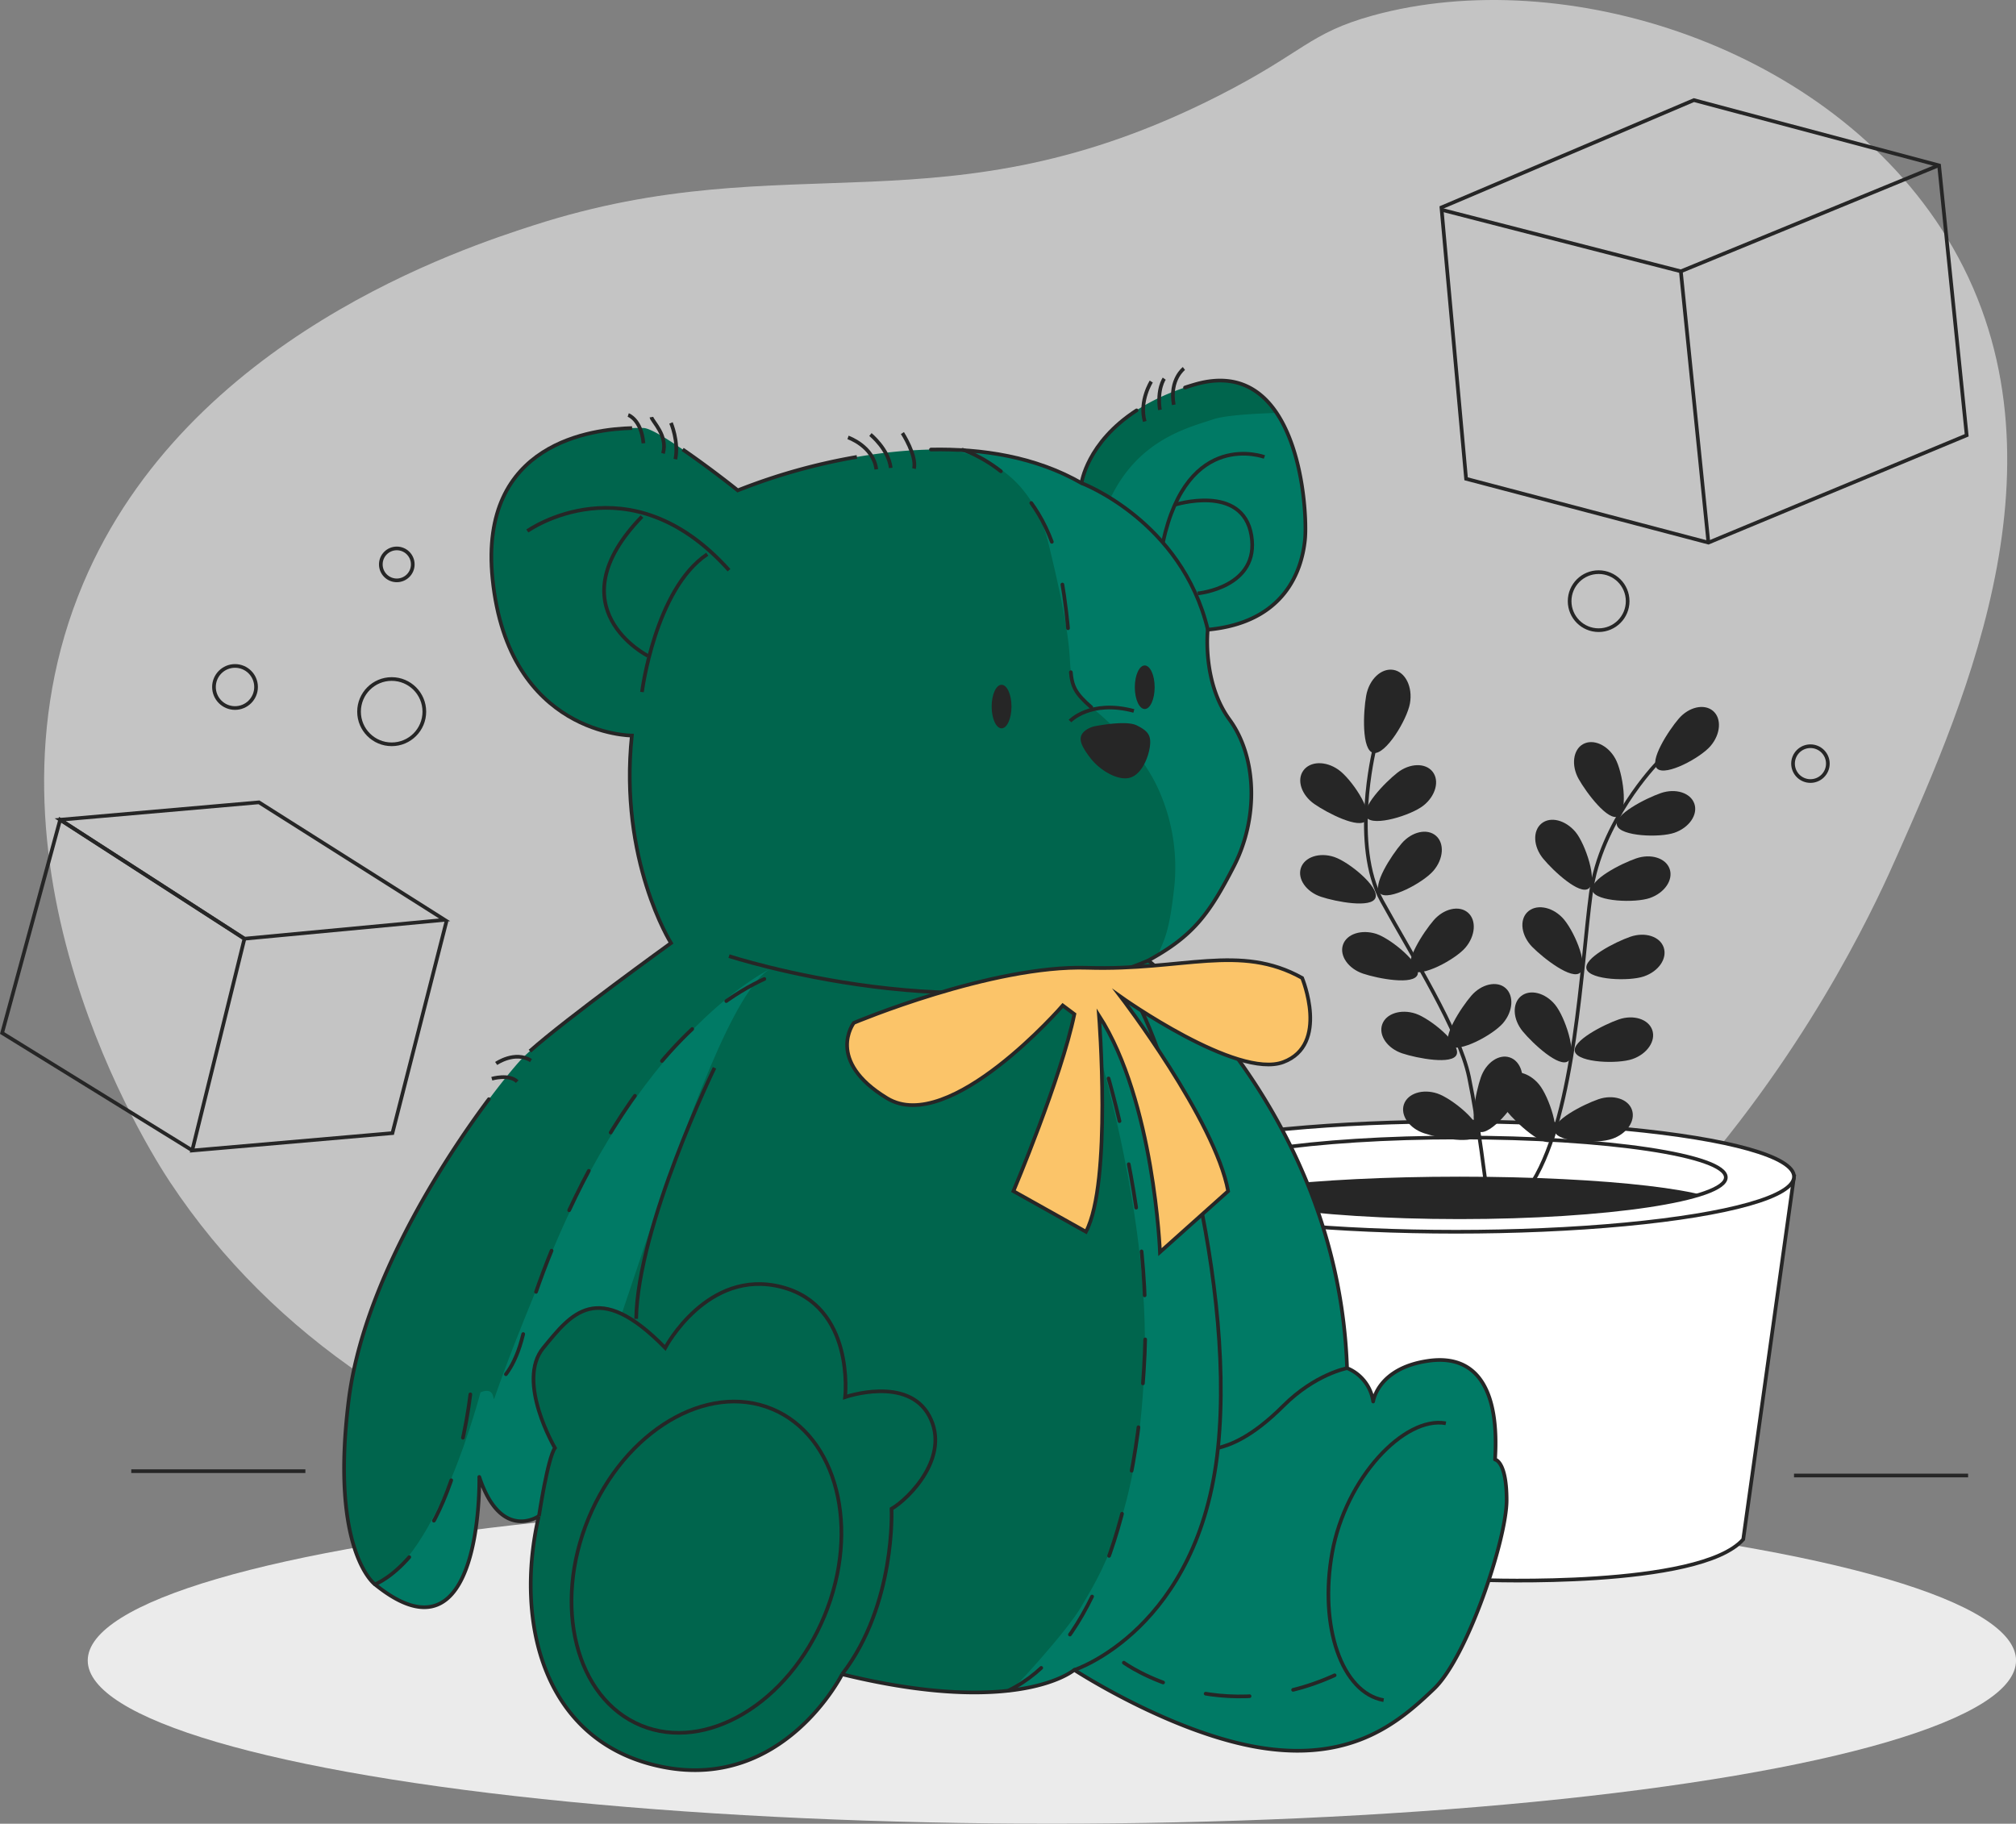 <svg xmlns="http://www.w3.org/2000/svg" xmlns:xlink="http://www.w3.org/1999/xlink" width="548.92" height="496.59" viewBox="0 0 548.92 496.59">
  <rect x="0" y="0" width="548.92" height="496.59" fill="#808080" stroke="none"/>
  <defs>
    <clipPath id="clip-path">
      <ellipse cx="397.42" cy="320.59" rx="72.49" ry="10.86" style="fill: #fff;stroke: #262626;stroke-miterlimit: 10"/>
    </clipPath>
    <clipPath id="clip-path-2">
      <path d="M102.11,431.4S89.86,422.32,95,381.23s40.3-85.73,47-92.84,40.69-31.6,40.69-31.6-14.22-22.52-10.66-56.5c0,0-33.58,0-37.93-42.66s37.14-41.09,41.09-41.09,23.3,15,25.68,17c0,0,55.7-23.7,93.62-2,0,0,2.37-18.56,30.82-26.86s30.81,34.37,30,42.27-5.13,22.52-26.47,24.5c0,0-1.58,14.22,5.93,24.49s7.9,26.86,1.19,39.9-11.07,19-23.31,25.68c0,0,51.75,41.08,54.12,111a11.58,11.58,0,0,1,7.11,9.09s1.19-9.09,15-11.07,19.36,8.7,18.18,26.87c0,0,3.16.39,3.16,11.06s-10.67,42.67-19.76,51.36-21.73,19.75-46.22,16.2-51.75-21.34-51.75-21.34-15,13-63.21,1.19c0,0-15.8,31.6-48.59,25.28s-40.69-39.5-34-68.34c0,0-10.27,7.11-16.2-10.67C130.55,402.17,131.74,455.5,102.11,431.4Z" style="fill: #00654d"/>
    </clipPath>
  </defs>
  <title>Ресурс 7</title>
  <g id="Слой_2" data-name="Слой 2">
    <g id="Слой_1-2" data-name="Слой 1">
      <g>
        <path d="M145.32,61.34c70-22.59,111.84,2.71,186.51-35.28,23.4-11.91,24.46-17,42-21.85C426-10.11,498.18,12.61,530.11,64.7c35.37,57.71,5.39,125.46-13.44,168-9.12,20.61-67.38,152.29-210,179.8-86,16.58-203.44-4.52-260.45-90.74-5.24-7.92-55.78-86.91-23.52-163C51.08,91.76,126.66,67.37,145.32,61.34Z" style="fill: #c4c4c4"/>
        <g>
          <ellipse cx="286.41" cy="452.14" rx="262.52" ry="44.44" style="fill: #ebebeb"/>
          <g>
            <path d="M403.54,430.22s59.26,2.37,71.11-11.06l13.83-98.77L301.61,322l11.46,94.82Z" style="fill: #fff;stroke: #262626;stroke-miterlimit: 10"/>
            <ellipse cx="396.43" cy="320.39" rx="92.05" ry="15.01" style="fill: #fff;stroke: #262626;stroke-miterlimit: 10"/>
            <g>
              <ellipse cx="397.42" cy="320.59" rx="72.49" ry="10.86" style="fill: #fff"/>
              <g style="clip-path: url(#clip-path)">
                <line x1="388.13" y1="325.53" x2="401.96" y2="327.9" style="fill: #fff;stroke: #262626;stroke-miterlimit: 10"/>
                <ellipse cx="397.42" cy="328.89" rx="72.49" ry="8.49" style="fill: #262626"/>
              </g>
              <ellipse cx="397.42" cy="320.59" rx="72.49" ry="10.86" style="fill: none;stroke: #262626;stroke-miterlimit: 10"/>
            </g>
          </g>
          <g>
            <path d="M102.11,431.4S89.86,422.32,95,381.23s40.3-85.73,47-92.84,40.69-31.6,40.69-31.6-14.22-22.52-10.66-56.5c0,0-33.58,0-37.93-42.66s37.14-41.09,41.09-41.09,23.3,15,25.68,17c0,0,55.7-23.7,93.62-2,0,0,2.37-18.56,30.82-26.86s30.81,34.37,30,42.27-5.13,22.52-26.47,24.5c0,0-1.58,14.22,5.93,24.49s7.9,26.86,1.19,39.9-11.07,19-23.31,25.68c0,0,51.75,41.08,54.12,111a11.58,11.58,0,0,1,7.11,9.09s1.19-9.09,15-11.07,19.36,8.7,18.18,26.87c0,0,3.16.39,3.16,11.06s-10.67,42.67-19.76,51.36-21.73,19.75-46.22,16.2-51.75-21.34-51.75-21.34-15,13-63.21,1.19c0,0-15.8,31.6-48.59,25.28s-40.69-39.5-34-68.34c0,0-10.27,7.11-16.2-10.67C130.55,402.17,131.74,455.5,102.11,431.4Z" style="fill: #00654d"/>
            <g style="clip-path: url(#clip-path-2)">
              <path d="M256.18,122.47s22.92-.4,29.24,25.28,5.66,30.55,6.06,34.24,1.22,7.14,5.66,10.6c7.83,6.12,14.94,15,18.1,21.93a51.64,51.64,0,0,1,4.35,28.24c-1.38,12.25-3,13.63-4.15,17s37.53-19,37.53-19l6.52-126.62-8.69-1.78s-15.56.19-20.35,1.78c-7.11,2.37-20.34,5.53-28,21.33C302.41,135.5,276.53,120.49,256.18,122.47Z" style="fill: #007a65"/>
              <path d="M294.5,270.81s18.18,52.94,17.19,97.78S298.06,431,294.5,437.33s-18.56,22.91-22.12,25.88,20.54-5.93,20.54-5.93l55.31,28.05,47.41-15.41,22.71-78.42-10.66-23.31-32.2-.39-6.52,3-9.28-70.52L319.2,259.75Z" style="fill: #007a65"/>
              <path d="M209.83,263.77s-33.71,15.8-59,75.85-11.06,35.82-20,39.5c0,0-11.59,45-28.71,52.28,0,0,25.55,29.9,28.18-27.52,0,0,5,15.28,16.46,9S190.34,274.3,209.83,263.77Z" style="fill: #007a65"/>
            </g>
          </g>
          <g>
            <path d="M185.87,122.37c6.5,4.45,13.63,10,15,11.16a161.89,161.89,0,0,1,32.45-9.11" style="fill: none;stroke: #262626;stroke-miterlimit: 10"/>
            <path d="M144.28,286.22c10-8.94,38.42-29.43,38.42-29.43s-14.22-22.52-10.66-56.5c0,0-33.58,0-37.93-42.66-3.8-37.33,27.48-40.79,38-41.07" style="fill: none;stroke: #262626;stroke-miterlimit: 10"/>
            <path d="M322.66,105.52c.86-.29,1.75-.56,2.66-.83,28.44-8.3,30.81,34.37,30,42.27s-5.13,22.52-26.47,24.5c0,0-1.58,14.22,5.93,24.49s7.9,26.86,1.19,39.9-11.07,19-23.31,25.68c0,0,51.75,41.08,54.12,111a11.58,11.58,0,0,1,7.11,9.09s1.19-9.09,15-11.07,19.36,8.7,18.18,26.87c0,0,3.16.39,3.16,11.06s-10.67,42.67-19.76,51.36-21.73,19.75-46.22,16.2-51.75-21.34-51.75-21.34-15,13-63.21,1.19c0,0-15.8,31.6-48.59,25.28s-40.69-39.5-34-68.34c0,0-10.27,7.11-16.2-10.67,0,0,1.19,53.33-28.44,29.23,0,0-12.25-9.08-7.11-50.17,3.91-31.3,25.25-64.66,38.16-81.92" style="fill: none;stroke: #262626;stroke-linecap: round;stroke-linejoin: round"/>
            <path d="M253.48,122.41c13.84-.28,28.41,1.92,41,9.14,0,0,1.4-11,15-19.81" style="fill: none;stroke: #262626;stroke-linecap: round;stroke-linejoin: round"/>
          </g>
          <path d="M230.9,119.11s6.91,2.37,7.7,8.69" style="fill: none;stroke: #262626;stroke-miterlimit: 10"/>
          <path d="M237,118.32s4.94,4,5.53,9.09" style="fill: none;stroke: #262626;stroke-miterlimit: 10"/>
          <path d="M245.71,117.92s3.95,6.13,3.16,9.68" style="fill: none;stroke: #262626;stroke-miterlimit: 10"/>
          <path d="M171.05,113s3.55,1.18,4.15,7.7" style="fill: none;stroke: #262626;stroke-miterlimit: 10"/>
          <path d="M177.37,113.58c.2,1.18,4.54,4.94,3.16,9.88" style="fill: none;stroke: #262626;stroke-miterlimit: 10"/>
          <path d="M182.7,115.16s2.18,5.14,1.19,9.88" style="fill: none;stroke: #262626;stroke-miterlimit: 10"/>
          <path d="M313.47,103.9s-3.36,5.33-1.78,10.86" style="fill: none;stroke: #262626;stroke-miterlimit: 10"/>
          <path d="M317,103.11s-2,2.77-1.18,8.49" style="fill: none;stroke: #262626;stroke-miterlimit: 10"/>
          <path d="M322.36,100.34s-4,3-2.77,9.88" style="fill: none;stroke: #262626;stroke-miterlimit: 10"/>
          <path d="M135.1,289.58s5.13-3.56,9.48-.79" style="fill: none;stroke: #262626;stroke-miterlimit: 10"/>
          <path d="M133.91,293.73s4.74-1.39,6.92.79" style="fill: none;stroke: #262626;stroke-miterlimit: 10"/>
          <path d="M143.59,144.59s27.66-19.75,54.91,10.67" style="fill: none;stroke: #262626;stroke-miterlimit: 10"/>
          <path d="M174.8,188.44s3.56-28.05,17.78-37.53" style="fill: none;stroke: #262626;stroke-miterlimit: 10"/>
          <path d="M176.38,178.57s-25.68-13-1.58-37.93" style="fill: none;stroke: #262626;stroke-miterlimit: 10"/>
          <path d="M294.5,131.55s27.26,10.28,34.37,39.91" style="fill: none;stroke: #262626;stroke-miterlimit: 10"/>
          <path d="M344.28,124.44s-20.94-7.9-27.65,23.31" style="fill: none;stroke: #262626;stroke-miterlimit: 10"/>
          <path d="M326.11,161.58s17-1.58,14.62-15.8-20.94-8.3-20.94-8.3" style="fill: none;stroke: #262626;stroke-miterlimit: 10"/>
          <path d="M262.11,122.47s22.12,6.71,26.86,34.76-.66,27.66,8.17,35.36" style="fill: none;stroke: #262626;stroke-linecap: round;stroke-linejoin: round;stroke-dasharray: 12"/>
          <path d="M291.34,196.34s5.53-5.92,17.39-2.76" style="fill: none;stroke: #262626;stroke-miterlimit: 10"/>
          <path d="M198.5,260.34s66.37,21.73,114.18,1.19" style="fill: none;stroke: #262626;stroke-miterlimit: 10"/>
          <path d="M146.75,412.84s2.37-15.81,4.35-18.57c0,0-10.67-18.17-3.16-27.26s14.61-19,33.18,0c0,0,11.46-21.73,31.61-16.59s17.38,30,17.38,30,17-5.92,22.91,5.14-5.53,22.52-10.27,25.28c0,0,1.19,26.07-13.43,45" style="fill: #00654d;stroke: #262626;stroke-miterlimit: 10"/>
          <path d="M292.53,454.71s34-11.06,39.11-60.44-16.59-116.54-24.1-124.45" style="fill: none;stroke: #262626;stroke-miterlimit: 10"/>
          <path d="M366.8,372.54s-8.69,1.58-17.38,10.27-14.62,10.67-17.78,11.46" style="fill: none;stroke: #262626;stroke-miterlimit: 10"/>
          <path d="M194.55,290.76s-20.93,43.06-21.33,68.35" style="fill: none;stroke: #262626;stroke-miterlimit: 10"/>
          <path d="M102.11,431.4s20.54-7.5,26.07-52.54c0,0,9.88,2.37,14.23-15.41s27.26-79.8,66.37-97.18" style="fill: none;stroke: #262626;stroke-linecap: round;stroke-linejoin: round;stroke-dasharray: 12"/>
          <path d="M306,452.74s26.07,19,59.65,2.37" style="fill: none;stroke: #262626;stroke-linecap: round;stroke-linejoin: round;stroke-dasharray: 12"/>
          <ellipse cx="192.36" cy="426.7" rx="46.64" ry="34.76" transform="translate(-275.47 441.24) rotate(-67.51)" style="fill: none;stroke: #262626;stroke-miterlimit: 10"/>
          <path d="M376.74,462.94c-11.37-2-17.65-20.05-14-40.23s19.58-37.2,30.94-35.16" style="fill: none;stroke: #262626;stroke-miterlimit: 10"/>
          <path d="M295.81,198.7a6.76,6.76,0,0,1,2.53-1c2.5-.46,8.68-1.43,11.18-.18,3.16,1.58,4,2.77,3.55,5.93-.39,2.69-2.11,7.3-5.33,8.29s-8.3-1.91-11-5.53C294.38,203.05,293,200.59,295.81,198.7Z" style="fill: #262626"/>
          <ellipse cx="272.71" cy="192.39" rx="2.7" ry="5.93" style="fill: #262626"/>
          <ellipse cx="311.69" cy="187.13" rx="2.7" ry="5.93" style="fill: #262626"/>
          <path d="M294.5,270.81s19.36,49.19,17.19,97.78-16.79,81.78-36.94,91.65" style="fill: none;stroke: #262626;stroke-linecap: round;stroke-linejoin: round;stroke-dasharray: 12"/>
          <path d="M232.48,278.52s37.53-15.81,63.6-15,41.49-6.71,58.47,2.77c0,0,7.51,18.17-5.13,22.91s-44.25-17.77-44.25-17.77S330.85,305,334.4,324.34l-18.56,16.6s-1.58-41.09-16.6-64.4c0,0,3.56,45.43-3.55,58.86l-19.75-11.06s13-30.81,16.59-48.19l-3.16-2.37s-30.82,35.55-47.8,25.28S232.48,278.52,232.48,278.52Z" style="fill: #fbc469;stroke: #262626;stroke-miterlimit: 10"/>
          <path d="M374.17,204.25s-6.32,25.81,2.11,41.08,21.07,35.29,23.7,47.93,4.75,30.56,4.75,30.56" style="fill: none;stroke: #262626;stroke-miterlimit: 10"/>
          <path d="M451.08,207.93s-15.28,15.8-17.91,35.29-4.21,59.53-15.8,78.49" style="fill: none;stroke: #262626;stroke-miterlimit: 10"/>
          <path d="M383.9,191.54c-.79,4.44-6.61,14.07-9.91,13.48s-2.81-11.18-2-15.62,4.11-7.55,7.4-7S384.7,187.1,383.9,191.54Z" style="fill: #262626"/>
          <path d="M387.55,219.37c-3.34,2.62-13.46,5.76-15.41,3.28s5-9.63,8.35-12.25,7.63-2.75,9.58-.27S390.89,216.74,387.55,219.37Z" style="fill: #262626"/>
          <path d="M409.25,278.59c-2.77,3.22-12.09,8.26-14.49,6.2s3.06-10.41,5.83-13.64,7-4.17,9.34-2.11S412,275.37,409.25,278.59Z" style="fill: #262626"/>
          <path d="M399,258.05c-2.77,3.22-12.1,8.26-14.49,6.2s3.06-10.42,5.83-13.64,6.95-4.17,9.34-2.12S401.75,254.83,399,258.05Z" style="fill: #262626"/>
          <path d="M390.29,237.11c-2.77,3.22-12.1,8.26-14.49,6.2s3.06-10.41,5.83-13.64,6.95-4.17,9.34-2.11S393.06,233.89,390.29,237.11Z" style="fill: #262626"/>
          <path d="M465.74,203.14c-2.76,3.22-12.09,8.25-14.48,6.2s3.06-10.42,5.82-13.64,6.95-4.17,9.35-2.12S468.51,199.91,465.74,203.14Z" style="fill: #262626"/>
          <path d="M414,297.07c-1.39,4-8.21,12.13-11.19,11.1s-1-10.81.4-14.82,4.93-6.44,7.91-5.41S415.4,293.06,414,297.07Z" style="fill: #262626"/>
          <path d="M438.94,310.11c-4,1.38-14.61,1-15.64-1.95s7.9-7.46,11.91-8.84,8.11-.1,9.14,2.88S443,308.72,438.94,310.11Z" style="fill: #262626"/>
          <path d="M444.47,288.38c-4,1.38-14.61,1-15.63-1.95s7.89-7.45,11.9-8.84,8.11-.1,9.14,2.88S448.49,287,444.47,288.38Z" style="fill: #262626"/>
          <path d="M447.63,265.86c-4,1.39-14.61,1-15.63-1.95s7.89-7.45,11.91-8.84S452,255,453,258,451.65,264.47,447.63,265.86Z" style="fill: #262626"/>
          <path d="M449.21,244.53c-4,1.38-14.6,1-15.63-1.95s7.89-7.46,11.91-8.84,8.1-.1,9.13,2.88S453.23,243.14,449.21,244.53Z" style="fill: #262626"/>
          <path d="M455.93,226.75c-4,1.39-14.61,1-15.64-1.95s7.9-7.45,11.91-8.84,8.11-.1,9.14,2.88S459.94,225.36,455.93,226.75Z" style="fill: #262626"/>
          <path d="M439.8,206.53c2.08,3.71,3.6,14.2.85,15.74s-8.73-6.45-10.81-10.16-1.53-8,1.22-9.5S437.73,202.83,439.8,206.53Z" style="fill: #262626"/>
          <path d="M429,226.56c2.7,3.29,6.05,13.34,3.61,15.34s-9.73-4.81-12.43-8.09-2.91-7.56-.47-9.57S426.25,223.28,429,226.56Z" style="fill: #262626"/>
          <path d="M423.42,273.57c2.7,3.29,6.05,13.34,3.61,15.34s-9.73-4.81-12.43-8.09-2.91-7.56-.47-9.56S420.72,270.29,423.42,273.57Z" style="fill: #262626"/>
          <path d="M419.07,295.3c2.7,3.29,6.05,13.34,3.62,15.34s-9.74-4.81-12.44-8.09-2.91-7.56-.47-9.57S416.38,292,419.07,295.3Z" style="fill: #262626"/>
          <path d="M364.39,209.56c3.49,2.43,9.43,11.2,7.63,13.79s-10.67-2-14.16-4.43-4.85-6.49-3-9.08S360.91,207.13,364.39,209.56Z" style="fill: #262626"/>
          <path d="M363.31,233.36c4,1.34,12.22,8.07,11.22,11.06s-10.8,1.11-14.83-.23-6.49-4.86-5.49-7.85S359.28,232,363.31,233.36Z" style="fill: #262626"/>
          <path d="M374.76,254.29c4,1.35,12.22,8.07,11.23,11.06s-10.8,1.12-14.83-.23-6.49-4.85-5.5-7.84S370.73,253,374.76,254.29Z" style="fill: #262626"/>
          <path d="M385.43,276c4,1.34,12.22,8.07,11.22,11.06s-10.79,1.11-14.83-.23-6.49-4.85-5.49-7.84S381.4,274.68,385.43,276Z" style="fill: #262626"/>
          <path d="M391.36,297.75c4,1.34,12.22,8.07,11.22,11.06s-10.8,1.11-14.83-.23-6.49-4.85-5.5-7.84S387.32,296.41,391.36,297.75Z" style="fill: #262626"/>
          <path d="M425.32,249.79c3,3,7.23,12.73,5,15s-10.13-3.91-13.11-6.94-3.58-7.27-1.34-9.48S422.34,246.76,425.32,249.79Z" style="fill: #262626"/>
          <polygon points="16.38 223.21 66.56 255.6 121.07 250.47 70.51 218.47 16.38 223.21" style="fill: none;stroke: #262626;stroke-miterlimit: 10"/>
          <polyline points="121.6 250.73 106.85 308.54 52.33 313.28 66.56 255.6 16.38 223.21 0.58 281.28 52.2 313.15" style="fill: none;stroke: #262626;stroke-miterlimit: 10"/>
          <circle cx="63.99" cy="187.06" r="5.73" style="fill: none;stroke: #262626;stroke-miterlimit: 10"/>
          <circle cx="106.65" cy="193.78" r="8.89" style="fill: none;stroke: #262626;stroke-miterlimit: 10"/>
          <circle cx="108.04" cy="153.68" r="4.35" style="fill: none;stroke: #262626;stroke-miterlimit: 10"/>
          <polygon points="392.48 56.49 399.19 130.37 465.17 147.75 535.49 118.52 527.98 45.04 461.22 27.26 392.48 56.49" style="fill: none;stroke: #262626;stroke-miterlimit: 10"/>
          <polyline points="392.38 57.09 457.66 73.88 465.17 147.75" style="fill: none;stroke: #262626;stroke-miterlimit: 10"/>
          <line x1="527.59" y1="45.14" x2="457.66" y2="73.88" style="fill: none;stroke: #262626;stroke-miterlimit: 10"/>
          <circle cx="435.28" cy="163.69" r="7.9" style="fill: none;stroke: #262626;stroke-miterlimit: 10"/>
          <circle cx="492.95" cy="207.93" r="4.74" style="fill: none;stroke: #262626;stroke-miterlimit: 10"/>
          <line x1="35.74" y1="400.59" x2="83.15" y2="400.59" style="fill: none;stroke: #262626;stroke-miterlimit: 10"/>
          <line x1="488.48" y1="401.77" x2="535.88" y2="401.77" style="fill: none;stroke: #262626;stroke-miterlimit: 10"/>
        </g>
      </g>
    </g>
  </g>
</svg>
